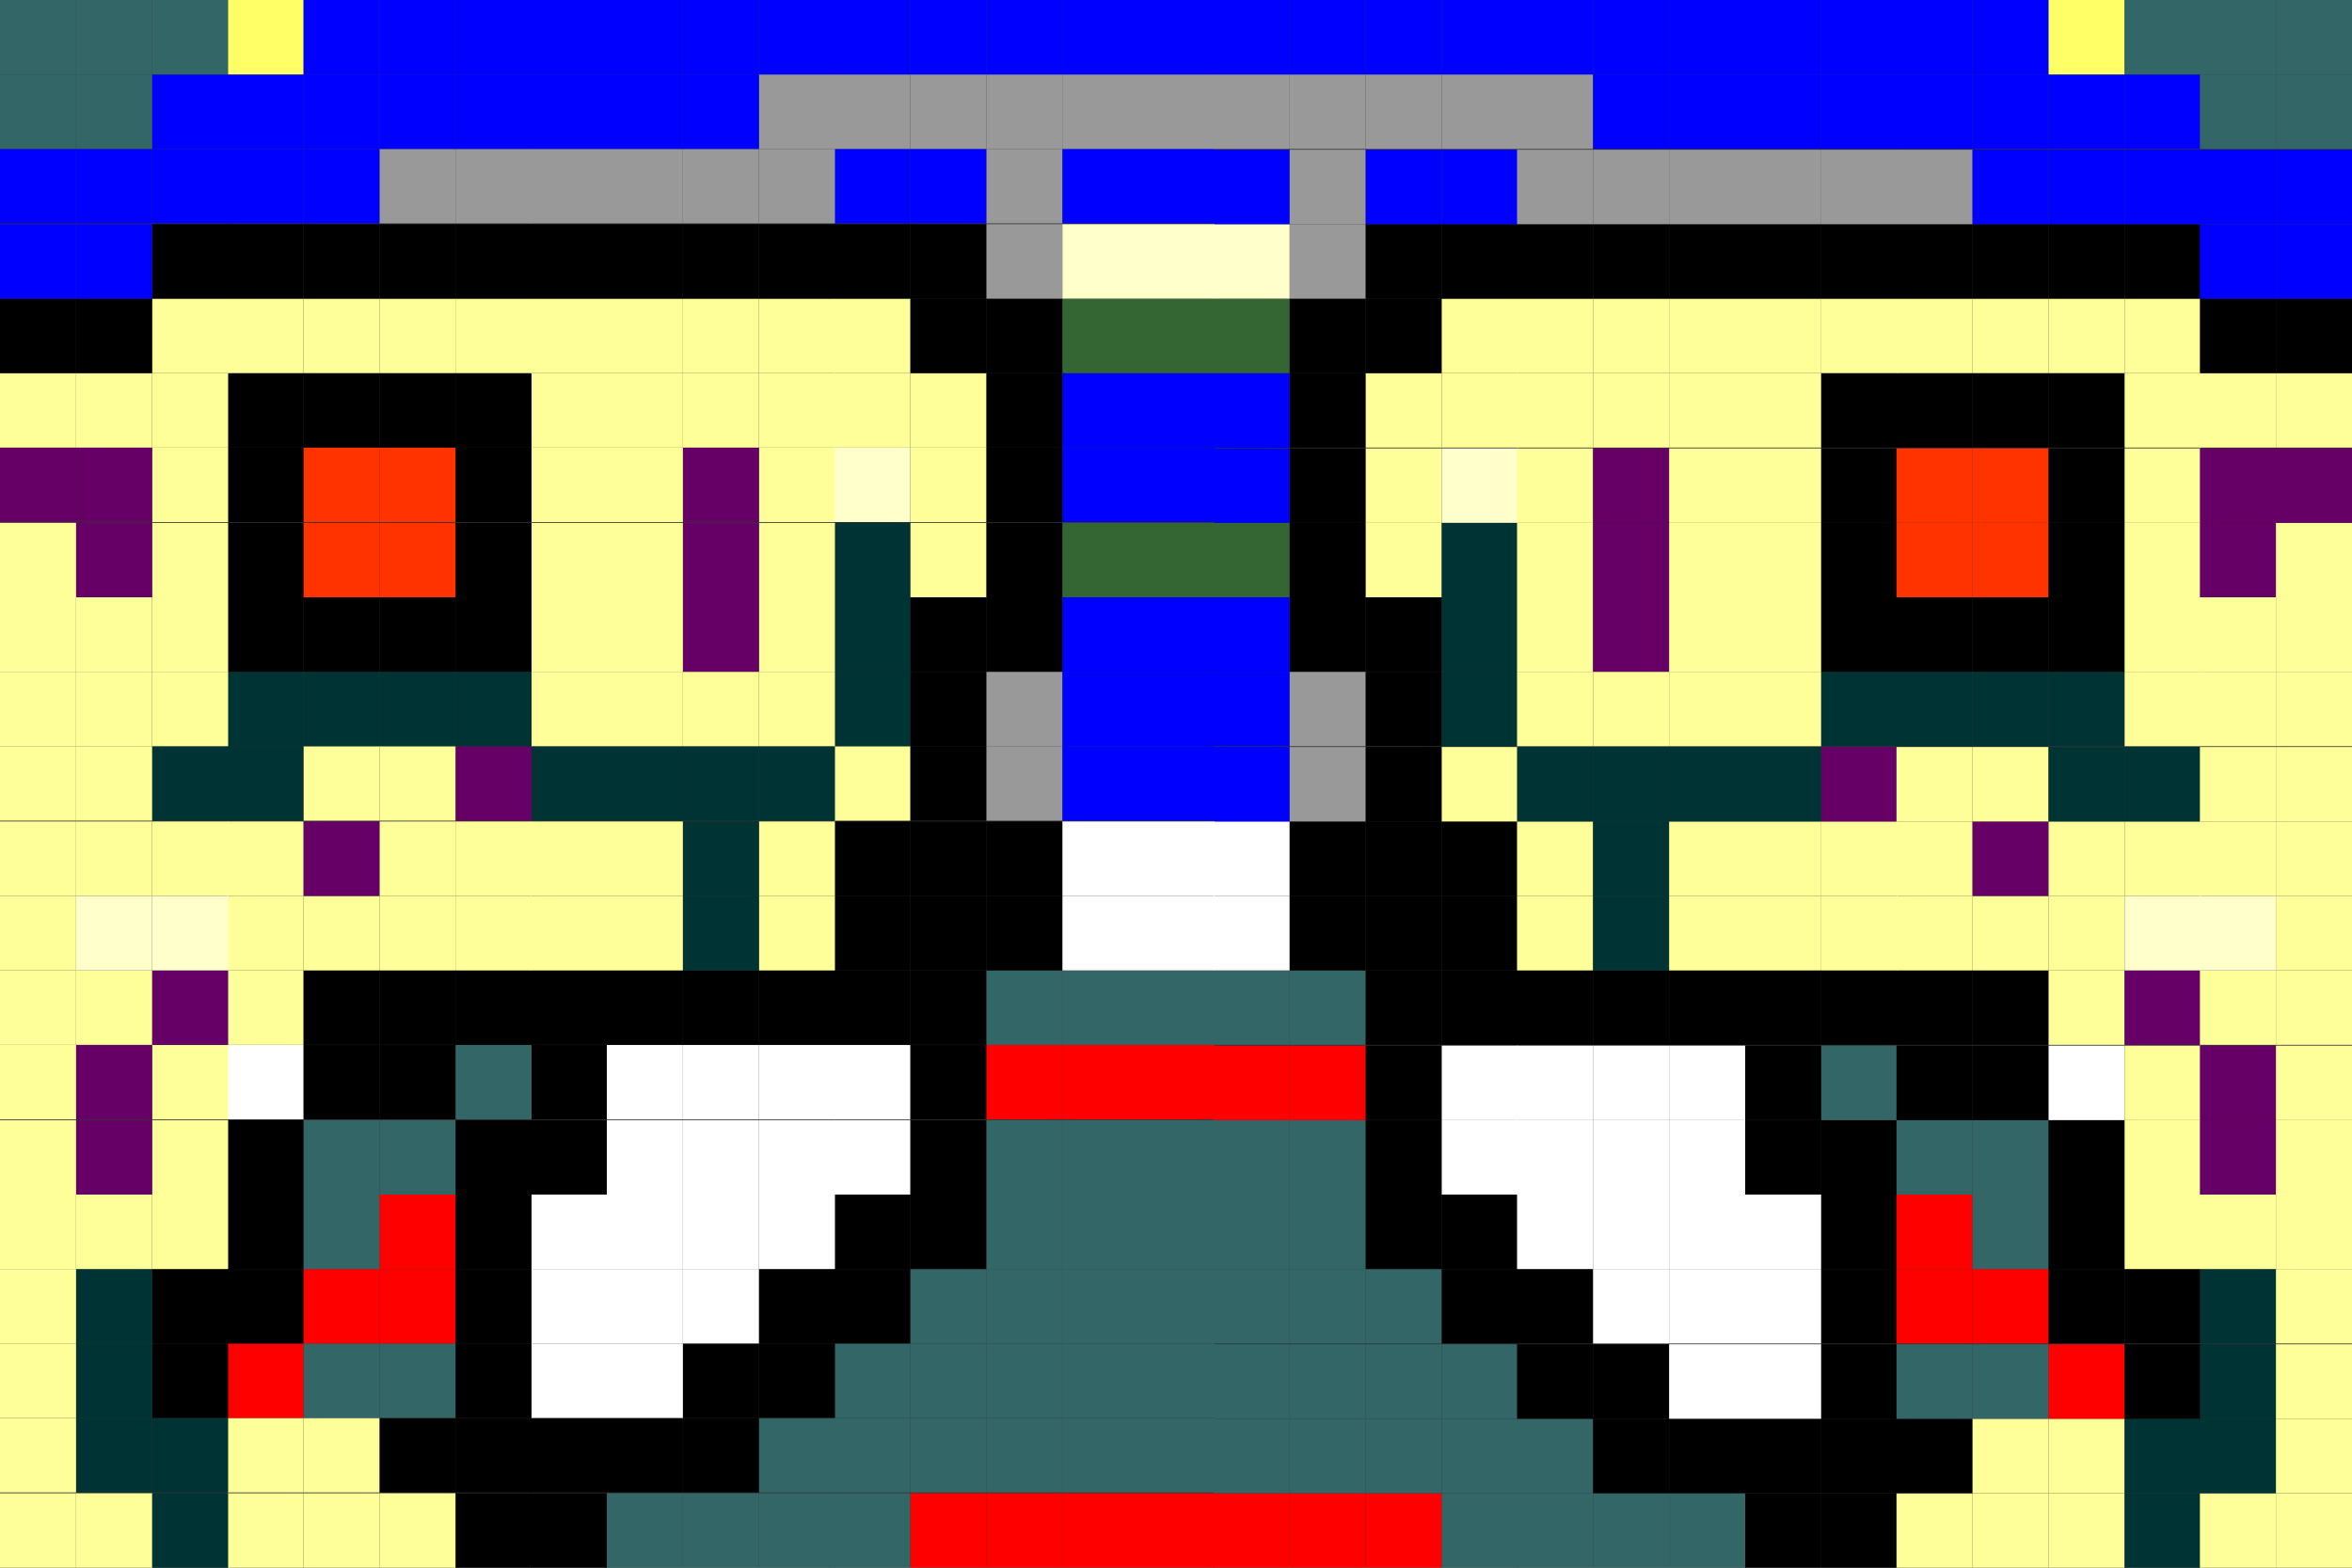<?xml version="1.0" encoding="utf-8"?>
<!-- Generator: Adobe Illustrator 21.0.0, SVG Export Plug-In . SVG Version: 6.00 Build 0)  -->
<svg version="1.1" id="Layer_1" xmlns="http://www.w3.org/2000/svg" xmlns:xlink="http://www.w3.org/1999/xlink" x="0px" y="0px"
	 viewBox="0 0 300 200" style="enable-background:new 0 0 300 200;" xml:space="preserve">
<rect x="0" y="0" width="300" height="200" fill="#333333" stroke="none"/>
<style type="text/css">
	.st0{fill:#FF0000;}
	.st1{fill:#336666;}
	.st2{fill:#FFFFFF;}
	.st3{fill:#0000FF;}
	.st4{fill:#336633;}
	.st5{fill:#FFFFCC;}
	.st6{fill:#999999;}
	.st7{fill:#FFFF99;}
	.st8{fill:#003333;}
	.st9{fill:#660066;}
	.st10{fill:#FF3300;}
	.st11{fill:#FFFF66;}
</style>
<title>arcade</title>
<g id="_Group_">
	<rect x="135.5" y="190.5" class="st0" width="9.7" height="9.5"/>
	<rect x="135.5" y="180.9" class="st1" width="9.7" height="9.5"/>
	<rect x="135.5" y="171.4" class="st1" width="9.7" height="9.5"/>
	<rect x="135.5" y="161.9" class="st1" width="9.7" height="9.5"/>
	<rect x="135.5" y="152.4" class="st1" width="9.7" height="9.5"/>
	<rect x="135.5" y="142.9" class="st1" width="9.7" height="9.5"/>
	<rect x="135.5" y="133.3" class="st0" width="9.7" height="9.5"/>
	<rect x="135.5" y="123.8" class="st1" width="9.7" height="9.5"/>
	<rect x="135.5" y="114.3" class="st2" width="9.7" height="9.5"/>
	<rect x="135.5" y="104.8" class="st2" width="9.7" height="9.5"/>
	<rect x="135.5" y="95.2" class="st3" width="9.7" height="9.5"/>
	<rect x="135.5" y="85.7" class="st3" width="9.7" height="9.5"/>
	<rect x="135.5" y="76.2" class="st3" width="9.7" height="9.5"/>
	<rect x="135.5" y="66.7" class="st4" width="9.7" height="9.5"/>
	<rect x="135.5" y="57.1" class="st3" width="9.7" height="9.5"/>
	<rect x="135.5" y="47.6" class="st3" width="9.7" height="9.5"/>
	<rect x="135.5" y="38.1" class="st4" width="9.7" height="9.5"/>
	<rect x="135.5" y="28.6" class="st5" width="9.7" height="9.5"/>
	<rect x="135.5" y="19" class="st3" width="9.7" height="9.5"/>
	<rect x="135.5" y="9.5" class="st6" width="9.7" height="9.5"/>
	<rect x="135.5" class="st3" width="9.7" height="9.5"/>
	<rect x="125.8" y="190.5" class="st0" width="9.7" height="9.5"/>
	<rect x="125.8" y="180.9" class="st1" width="9.7" height="9.5"/>
	<rect x="125.8" y="171.4" class="st1" width="9.7" height="9.5"/>
	<rect x="125.8" y="161.9" class="st1" width="9.7" height="9.5"/>
	<rect x="125.8" y="152.4" class="st1" width="9.7" height="9.5"/>
	<rect x="125.8" y="142.9" class="st1" width="9.7" height="9.5"/>
	<rect x="125.8" y="133.3" class="st0" width="9.7" height="9.5"/>
	<rect x="125.8" y="123.8" class="st1" width="9.7" height="9.5"/>
	<rect x="125.8" y="114.3" width="9.7" height="9.5"/>
	<rect x="125.8" y="104.8" width="9.7" height="9.5"/>
	<rect x="125.8" y="95.2" class="st6" width="9.7" height="9.5"/>
	<rect x="125.8" y="85.7" class="st6" width="9.7" height="9.5"/>
	<rect x="125.8" y="76.2" width="9.7" height="9.5"/>
	<rect x="125.8" y="66.7" width="9.7" height="9.5"/>
	<rect x="125.8" y="57.1" width="9.7" height="9.5"/>
	<rect x="125.8" y="47.6" width="9.7" height="9.5"/>
	<rect x="125.8" y="38.1" width="9.7" height="9.5"/>
	<rect x="125.8" y="28.6" class="st6" width="9.7" height="9.5"/>
	<rect x="125.8" y="19" class="st6" width="9.7" height="9.5"/>
	<rect x="125.8" y="9.5" class="st6" width="9.7" height="9.5"/>
	<rect x="125.8" class="st3" width="9.7" height="9.5"/>
	<rect x="116.1" y="190.5" class="st0" width="9.7" height="9.5"/>
	<rect x="116.1" y="180.9" class="st1" width="9.7" height="9.5"/>
	<rect x="116.1" y="171.4" class="st1" width="9.7" height="9.5"/>
	<rect x="116.1" y="161.9" class="st1" width="9.7" height="9.5"/>
	<rect x="116.1" y="152.4" width="9.7" height="9.5"/>
	<rect x="116.1" y="142.9" width="9.7" height="9.5"/>
	<rect x="116.1" y="133.3" width="9.7" height="9.5"/>
	<rect x="116.1" y="123.8" width="9.7" height="9.5"/>
	<rect x="116.1" y="114.3" width="9.7" height="9.5"/>
	<rect x="116.1" y="104.8" width="9.7" height="9.5"/>
	<rect x="116.1" y="95.2" width="9.7" height="9.5"/>
	<rect x="116.1" y="85.7" width="9.7" height="9.5"/>
	<rect x="116.1" y="76.2" width="9.7" height="9.5"/>
	<rect x="116.1" y="66.7" class="st7" width="9.7" height="9.5"/>
	<rect x="116.1" y="57.1" class="st7" width="9.7" height="9.5"/>
	<rect x="116.1" y="47.6" class="st7" width="9.7" height="9.5"/>
	<rect x="116.1" y="38.1" width="9.7" height="9.5"/>
	<rect x="116.1" y="28.6" width="9.7" height="9.5"/>
	<rect x="116.1" y="19" class="st3" width="9.7" height="9.5"/>
	<rect x="116.1" y="9.5" class="st6" width="9.7" height="9.5"/>
	<rect x="116.1" class="st3" width="9.7" height="9.5"/>
	<rect x="106.4" y="190.5" class="st1" width="9.7" height="9.5"/>
	<rect x="106.4" y="180.9" class="st1" width="9.7" height="9.5"/>
	<rect x="106.4" y="171.4" class="st1" width="9.7" height="9.5"/>
	<rect x="106.4" y="161.9" width="9.7" height="9.5"/>
	<rect x="106.4" y="152.4" width="9.7" height="9.5"/>
	<rect x="106.4" y="142.9" class="st2" width="9.7" height="9.5"/>
	<rect x="106.4" y="133.3" class="st2" width="9.7" height="9.5"/>
	<rect x="106.4" y="123.8" width="9.7" height="9.5"/>
	<rect x="106.4" y="114.3" width="9.7" height="9.5"/>
	<rect x="106.4" y="104.8" width="9.7" height="9.5"/>
	<rect x="106.4" y="95.2" class="st7" width="9.7" height="9.5"/>
	<rect x="106.4" y="85.7" class="st8" width="9.7" height="9.5"/>
	<rect x="106.4" y="76.2" class="st8" width="9.7" height="9.5"/>
	<rect x="106.4" y="66.7" class="st8" width="9.7" height="9.5"/>
	<rect x="106.4" y="57.1" class="st5" width="9.7" height="9.5"/>
	<rect x="106.4" y="47.6" class="st7" width="9.7" height="9.5"/>
	<rect x="106.4" y="38.1" class="st7" width="9.7" height="9.5"/>
	<rect x="106.4" y="28.6" width="9.7" height="9.5"/>
	<rect x="106.4" y="19" class="st3" width="9.7" height="9.5"/>
	<rect x="106.4" y="9.5" class="st6" width="9.7" height="9.5"/>
	<rect x="106.4" class="st3" width="9.7" height="9.5"/>
	<rect x="96.8" y="190.5" class="st1" width="9.7" height="9.5"/>
	<rect x="96.8" y="180.9" class="st1" width="9.7" height="9.5"/>
	<rect x="96.8" y="171.4" width="9.7" height="9.5"/>
	<rect x="96.8" y="161.9" width="9.7" height="9.5"/>
	<rect x="96.8" y="152.4" class="st2" width="9.7" height="9.5"/>
	<rect x="96.8" y="142.9" class="st2" width="9.7" height="9.5"/>
	<rect x="96.8" y="133.3" class="st2" width="9.7" height="9.5"/>
	<rect x="96.8" y="123.8" width="9.7" height="9.5"/>
	<rect x="96.8" y="114.3" class="st7" width="9.7" height="9.5"/>
	<rect x="96.8" y="104.8" class="st7" width="9.7" height="9.5"/>
	<rect x="96.8" y="95.2" class="st8" width="9.7" height="9.5"/>
	<rect x="96.8" y="85.7" class="st7" width="9.7" height="9.5"/>
	<rect x="96.8" y="76.2" class="st7" width="9.7" height="9.5"/>
	<rect x="96.8" y="66.7" class="st7" width="9.7" height="9.5"/>
	<rect x="96.8" y="57.1" class="st7" width="9.7" height="9.5"/>
	<rect x="96.8" y="47.6" class="st7" width="9.7" height="9.5"/>
	<rect x="96.8" y="38.1" class="st7" width="9.7" height="9.5"/>
	<rect x="96.8" y="28.6" width="9.7" height="9.5"/>
	<rect x="96.8" y="19" class="st6" width="9.7" height="9.5"/>
	<rect x="96.8" y="9.5" class="st6" width="9.7" height="9.5"/>
	<rect x="96.8" class="st3" width="9.7" height="9.5"/>
	<rect x="87.1" y="190.5" class="st1" width="9.7" height="9.5"/>
	<rect x="87.1" y="180.9" width="9.7" height="9.5"/>
	<rect x="87.1" y="171.4" width="9.7" height="9.5"/>
	<rect x="87.1" y="161.9" class="st2" width="9.7" height="9.5"/>
	<rect x="87.1" y="152.4" class="st2" width="9.7" height="9.5"/>
	<rect x="87.1" y="142.9" class="st2" width="9.7" height="9.5"/>
	<rect x="87.1" y="133.3" class="st2" width="9.7" height="9.5"/>
	<rect x="87.1" y="123.8" width="9.7" height="9.5"/>
	<rect x="87.1" y="114.3" class="st8" width="9.7" height="9.5"/>
	<rect x="87.1" y="104.8" class="st8" width="9.7" height="9.5"/>
	<rect x="87.1" y="95.2" class="st8" width="9.7" height="9.5"/>
	<rect x="87.1" y="85.7" class="st7" width="9.7" height="9.5"/>
	<rect x="87.1" y="76.2" class="st9" width="9.7" height="9.5"/>
	<rect x="87.1" y="66.7" class="st9" width="9.7" height="9.5"/>
	<rect x="87.1" y="57.1" class="st9" width="9.7" height="9.5"/>
	<rect x="87.1" y="47.6" class="st7" width="9.7" height="9.5"/>
	<rect x="87.1" y="38.1" class="st7" width="9.7" height="9.5"/>
	<rect x="87.1" y="28.6" width="9.7" height="9.5"/>
	<rect x="87.1" y="19" class="st6" width="9.7" height="9.5"/>
	<rect x="87.1" y="9.5" class="st3" width="9.7" height="9.5"/>
	<rect x="87.1" class="st3" width="9.7" height="9.5"/>
	<rect x="77.4" y="190.5" class="st1" width="9.7" height="9.5"/>
	<rect x="77.4" y="180.9" width="9.7" height="9.5"/>
	<rect x="77.4" y="171.4" class="st2" width="9.7" height="9.5"/>
	<rect x="77.4" y="161.9" class="st2" width="9.7" height="9.5"/>
	<rect x="77.4" y="152.4" class="st2" width="9.7" height="9.5"/>
	<rect x="77.4" y="142.9" class="st2" width="9.7" height="9.5"/>
	<rect x="77.4" y="133.3" class="st2" width="9.7" height="9.5"/>
	<rect x="77.4" y="123.8" width="9.7" height="9.5"/>
	<rect x="77.4" y="114.3" class="st7" width="9.7" height="9.5"/>
	<rect x="77.4" y="104.8" class="st7" width="9.7" height="9.5"/>
	<rect x="77.4" y="95.2" class="st8" width="9.7" height="9.5"/>
	<rect x="77.4" y="85.7" class="st7" width="9.7" height="9.5"/>
	<rect x="77.4" y="76.2" class="st7" width="9.7" height="9.5"/>
	<rect x="77.4" y="66.7" class="st7" width="9.7" height="9.5"/>
	<rect x="77.4" y="57.1" class="st7" width="9.7" height="9.5"/>
	<rect x="77.4" y="47.6" class="st7" width="9.7" height="9.5"/>
	<rect x="77.4" y="38.1" class="st7" width="9.7" height="9.5"/>
	<rect x="77.4" y="28.6" width="9.7" height="9.5"/>
	<rect x="77.4" y="19" class="st6" width="9.7" height="9.5"/>
	<rect x="77.4" y="9.5" class="st3" width="9.7" height="9.5"/>
	<rect x="77.4" class="st3" width="9.7" height="9.5"/>
	<rect x="67.7" y="190.5" width="9.7" height="9.5"/>
	<rect x="67.7" y="180.9" width="9.7" height="9.5"/>
	<rect x="67.7" y="171.4" class="st2" width="9.7" height="9.5"/>
	<rect x="67.7" y="161.9" class="st2" width="9.7" height="9.5"/>
	<rect x="67.7" y="152.4" class="st2" width="9.7" height="9.5"/>
	<rect x="67.7" y="142.9" width="9.7" height="9.5"/>
	<rect x="67.7" y="133.3" width="9.7" height="9.5"/>
	<rect x="67.7" y="123.8" width="9.7" height="9.5"/>
	<rect x="67.7" y="114.3" class="st7" width="9.7" height="9.5"/>
	<rect x="67.7" y="104.8" class="st7" width="9.7" height="9.5"/>
	<rect x="67.7" y="95.2" class="st8" width="9.7" height="9.5"/>
	<rect x="67.7" y="85.7" class="st7" width="9.7" height="9.5"/>
	<rect x="67.7" y="76.2" class="st7" width="9.7" height="9.5"/>
	<rect x="67.7" y="66.7" class="st7" width="9.7" height="9.5"/>
	<rect x="67.7" y="57.1" class="st7" width="9.7" height="9.5"/>
	<rect x="67.7" y="47.6" class="st7" width="9.7" height="9.5"/>
	<rect x="67.7" y="38.1" class="st7" width="9.7" height="9.5"/>
	<rect x="67.7" y="28.6" width="9.7" height="9.5"/>
	<rect x="67.7" y="19" class="st6" width="9.7" height="9.5"/>
	<rect x="67.7" y="9.5" class="st3" width="9.7" height="9.5"/>
	<rect x="67.7" class="st3" width="9.7" height="9.5"/>
	<rect x="58.1" y="190.5" width="9.7" height="9.5"/>
	<rect x="58.1" y="180.9" width="9.7" height="9.5"/>
	<rect x="58.1" y="171.4" width="9.7" height="9.5"/>
	<rect x="58.1" y="161.9" width="9.7" height="9.5"/>
	<rect x="58.1" y="152.4" width="9.7" height="9.5"/>
	<rect x="58.1" y="142.9" width="9.7" height="9.5"/>
	<rect x="58.1" y="133.3" class="st1" width="9.7" height="9.5"/>
	<rect x="58.1" y="123.8" width="9.7" height="9.5"/>
	<rect x="58.1" y="114.3" class="st7" width="9.7" height="9.5"/>
	<rect x="58.1" y="104.8" class="st7" width="9.7" height="9.5"/>
	<rect x="58.1" y="95.2" class="st9" width="9.7" height="9.5"/>
	<rect x="58.1" y="85.7" class="st8" width="9.7" height="9.5"/>
	<rect x="58.1" y="76.2" width="9.7" height="9.5"/>
	<rect x="58.1" y="66.7" width="9.7" height="9.5"/>
	<rect x="58.1" y="57.1" width="9.7" height="9.5"/>
	<rect x="58.1" y="47.6" width="9.7" height="9.5"/>
	<rect x="58.1" y="38.1" class="st7" width="9.7" height="9.5"/>
	<rect x="58.1" y="28.6" width="9.7" height="9.5"/>
	<rect x="58.1" y="19" class="st6" width="9.7" height="9.5"/>
	<rect x="58.1" y="9.5" class="st3" width="9.7" height="9.5"/>
	<rect x="58.1" class="st3" width="9.7" height="9.5"/>
	<rect x="48.4" y="190.5" class="st7" width="9.7" height="9.5"/>
	<rect x="48.4" y="180.9" width="9.7" height="9.5"/>
	<rect x="48.4" y="171.4" class="st1" width="9.7" height="9.5"/>
	<rect x="48.4" y="161.9" class="st0" width="9.7" height="9.5"/>
	<rect x="48.4" y="152.4" class="st0" width="9.7" height="9.5"/>
	<rect x="48.4" y="142.9" class="st1" width="9.7" height="9.5"/>
	<rect x="48.4" y="133.3" width="9.7" height="9.5"/>
	<rect x="48.4" y="123.8" width="9.7" height="9.5"/>
	<rect x="48.4" y="114.3" class="st7" width="9.7" height="9.5"/>
	<rect x="48.4" y="104.8" class="st7" width="9.7" height="9.5"/>
	<rect x="48.4" y="95.2" class="st7" width="9.7" height="9.5"/>
	<rect x="48.4" y="85.7" class="st8" width="9.7" height="9.5"/>
	<rect x="48.4" y="76.2" width="9.7" height="9.5"/>
	<rect x="48.4" y="66.7" class="st10" width="9.7" height="9.5"/>
	<rect x="48.4" y="57.1" class="st10" width="9.7" height="9.5"/>
	<rect x="48.4" y="47.6" width="9.7" height="9.5"/>
	<rect x="48.4" y="38.1" class="st7" width="9.7" height="9.5"/>
	<rect x="48.4" y="28.6" width="9.7" height="9.5"/>
	<rect x="48.4" y="19" class="st6" width="9.7" height="9.5"/>
	<rect x="48.4" y="9.5" class="st3" width="9.7" height="9.5"/>
	<rect x="48.4" class="st3" width="9.7" height="9.5"/>
	<rect x="38.7" y="190.5" class="st7" width="9.7" height="9.5"/>
	<rect x="38.7" y="180.9" class="st7" width="9.7" height="9.5"/>
	<rect x="38.7" y="171.4" class="st1" width="9.7" height="9.5"/>
	<rect x="38.7" y="161.9" class="st0" width="9.7" height="9.5"/>
	<rect x="38.7" y="152.4" class="st1" width="9.7" height="9.5"/>
	<rect x="38.7" y="142.9" class="st1" width="9.7" height="9.5"/>
	<rect x="38.7" y="133.3" width="9.7" height="9.5"/>
	<rect x="38.7" y="123.8" width="9.7" height="9.5"/>
	<rect x="38.7" y="114.3" class="st7" width="9.7" height="9.5"/>
	<rect x="38.7" y="104.8" class="st9" width="9.7" height="9.5"/>
	<rect x="38.7" y="95.2" class="st7" width="9.7" height="9.5"/>
	<rect x="38.7" y="85.7" class="st8" width="9.7" height="9.5"/>
	<rect x="38.7" y="76.2" width="9.7" height="9.5"/>
	<rect x="38.7" y="66.7" class="st10" width="9.7" height="9.5"/>
	<rect x="38.7" y="57.1" class="st10" width="9.7" height="9.5"/>
	<rect x="38.7" y="47.6" width="9.7" height="9.5"/>
	<rect x="38.7" y="38.1" class="st7" width="9.7" height="9.5"/>
	<rect x="38.7" y="28.6" width="9.7" height="9.5"/>
	<rect x="38.7" y="19" class="st3" width="9.7" height="9.5"/>
	<rect x="38.7" y="9.5" class="st3" width="9.7" height="9.5"/>
	<rect x="38.7" class="st3" width="9.7" height="9.5"/>
	<rect x="29" y="190.5" class="st7" width="9.7" height="9.5"/>
	<rect x="29" y="180.9" class="st7" width="9.7" height="9.5"/>
	<rect x="29" y="171.4" class="st0" width="9.7" height="9.5"/>
	<rect x="29" y="161.9" width="9.7" height="9.5"/>
	<rect x="29" y="152.4" width="9.7" height="9.5"/>
	<rect x="29" y="142.9" width="9.7" height="9.5"/>
	<rect x="29" y="133.3" class="st2" width="9.7" height="9.5"/>
	<rect x="29" y="123.8" class="st7" width="9.7" height="9.5"/>
	<rect x="29" y="114.3" class="st7" width="9.7" height="9.5"/>
	<rect x="29" y="104.8" class="st7" width="9.7" height="9.5"/>
	<rect x="29" y="95.2" class="st8" width="9.7" height="9.5"/>
	<rect x="29" y="85.7" class="st8" width="9.7" height="9.5"/>
	<rect x="29" y="76.2" width="9.7" height="9.5"/>
	<rect x="29" y="66.7" width="9.7" height="9.5"/>
	<rect x="29" y="57.1" width="9.7" height="9.5"/>
	<rect x="29" y="47.6" width="9.7" height="9.5"/>
	<rect x="29" y="38.1" class="st7" width="9.7" height="9.5"/>
	<rect x="29" y="28.6" width="9.7" height="9.5"/>
	<rect x="29" y="19" class="st3" width="9.7" height="9.5"/>
	<rect x="29" y="9.5" class="st3" width="9.7" height="9.5"/>
	<rect x="29" class="st11" width="9.7" height="9.5"/>
	<rect x="19.4" y="190.5" class="st8" width="9.7" height="9.5"/>
	<rect x="19.4" y="180.9" class="st8" width="9.7" height="9.5"/>
	<rect x="19.4" y="171.4" width="9.7" height="9.5"/>
	<rect x="19.4" y="161.9" width="9.7" height="9.5"/>
	<rect x="19.4" y="152.4" class="st7" width="9.7" height="9.5"/>
	<rect x="19.4" y="142.9" class="st7" width="9.7" height="9.5"/>
	<rect x="19.4" y="133.3" class="st7" width="9.7" height="9.5"/>
	<rect x="19.4" y="123.8" class="st9" width="9.7" height="9.5"/>
	<rect x="19.4" y="114.3" class="st5" width="9.7" height="9.5"/>
	<rect x="19.4" y="104.8" class="st7" width="9.7" height="9.5"/>
	<rect x="19.4" y="95.2" class="st8" width="9.7" height="9.5"/>
	<rect x="19.4" y="85.7" class="st7" width="9.7" height="9.5"/>
	<rect x="19.4" y="76.2" class="st7" width="9.7" height="9.5"/>
	<rect x="19.4" y="66.7" class="st7" width="9.7" height="9.5"/>
	<rect x="19.4" y="57.1" class="st7" width="9.7" height="9.5"/>
	<rect x="19.4" y="47.6" class="st7" width="9.7" height="9.5"/>
	<rect x="19.4" y="38.1" class="st7" width="9.7" height="9.5"/>
	<rect x="19.4" y="28.6" width="9.7" height="9.5"/>
	<rect x="19.4" y="19" class="st3" width="9.7" height="9.5"/>
	<rect x="19.4" y="9.5" class="st3" width="9.7" height="9.5"/>
	<rect x="19.4" class="st1" width="9.7" height="9.5"/>
	<rect x="9.7" y="190.5" class="st7" width="9.7" height="9.5"/>
	<rect x="9.7" y="180.9" class="st8" width="9.7" height="9.5"/>
	<rect x="9.7" y="171.4" class="st8" width="9.7" height="9.5"/>
	<rect x="9.7" y="161.9" class="st8" width="9.7" height="9.5"/>
	<rect x="9.7" y="152.4" class="st7" width="9.7" height="9.5"/>
	<rect x="9.7" y="142.9" class="st9" width="9.7" height="9.5"/>
	<rect x="9.7" y="133.3" class="st9" width="9.7" height="9.5"/>
	<rect x="9.7" y="123.8" class="st7" width="9.7" height="9.5"/>
	<rect x="9.7" y="114.3" class="st5" width="9.7" height="9.5"/>
	<rect x="9.7" y="104.8" class="st7" width="9.7" height="9.5"/>
	<rect x="9.7" y="95.2" class="st7" width="9.7" height="9.5"/>
	<rect x="9.7" y="85.7" class="st7" width="9.7" height="9.5"/>
	<rect x="9.7" y="76.2" class="st7" width="9.7" height="9.5"/>
	<rect x="9.7" y="66.7" class="st9" width="9.7" height="9.5"/>
	<rect x="9.7" y="57.1" class="st9" width="9.7" height="9.5"/>
	<rect x="9.7" y="47.6" class="st7" width="9.7" height="9.5"/>
	<rect x="9.7" y="38.1" width="9.7" height="9.5"/>
	<rect x="9.7" y="28.6" class="st3" width="9.7" height="9.5"/>
	<rect x="9.7" y="19" class="st3" width="9.7" height="9.5"/>
	<rect x="9.7" y="9.5" class="st1" width="9.7" height="9.5"/>
	<rect x="9.7" class="st1" width="9.7" height="9.5"/>
	<rect y="190.5" class="st7" width="9.7" height="9.5"/>
	<rect y="180.9" class="st7" width="9.7" height="9.5"/>
	<rect y="171.4" class="st7" width="9.7" height="9.5"/>
	<rect y="161.9" class="st7" width="9.7" height="9.5"/>
	<rect y="152.4" class="st7" width="9.7" height="9.5"/>
	<rect y="142.9" class="st7" width="9.7" height="9.5"/>
	<rect y="133.3" class="st7" width="9.7" height="9.5"/>
	<rect y="123.8" class="st7" width="9.7" height="9.5"/>
	<rect y="114.3" class="st7" width="9.7" height="9.5"/>
	<rect y="104.8" class="st7" width="9.7" height="9.5"/>
	<rect y="95.2" class="st7" width="9.7" height="9.5"/>
	<rect y="85.7" class="st7" width="9.7" height="9.5"/>
	<rect y="76.2" class="st7" width="9.7" height="9.5"/>
	<rect y="66.7" class="st7" width="9.7" height="9.5"/>
	<rect y="57.1" class="st9" width="9.7" height="9.5"/>
	<rect y="47.6" class="st7" width="9.7" height="9.5"/>
	<rect y="38.1" width="9.7" height="9.5"/>
	<rect y="28.6" class="st3" width="9.7" height="9.5"/>
	<rect y="19" class="st3" width="9.7" height="9.5"/>
	<rect y="9.5" class="st1" width="9.7" height="9.5"/>
	<rect class="st1" width="9.7" height="9.5"/>
	<g id="_Group__1_">
		<rect x="154.8" y="190.5" class="st0" width="9.7" height="9.5"/>
		<rect x="154.8" y="181" class="st1" width="9.7" height="9.5"/>
		<rect x="154.8" y="171.5" class="st1" width="9.7" height="9.5"/>
		<rect x="154.8" y="161.9" class="st1" width="9.7" height="9.5"/>
		<rect x="154.8" y="152.4" class="st1" width="9.7" height="9.5"/>
		<rect x="154.8" y="142.9" class="st1" width="9.7" height="9.5"/>
		<rect x="154.8" y="133.4" class="st0" width="9.7" height="9.5"/>
		<rect x="154.8" y="123.8" class="st1" width="9.7" height="9.5"/>
		<rect x="154.8" y="114.3" class="st2" width="9.7" height="9.5"/>
		<rect x="154.8" y="104.8" class="st2" width="9.7" height="9.5"/>
		<rect x="154.8" y="95.3" class="st3" width="9.7" height="9.5"/>
		<rect x="154.8" y="85.7" class="st3" width="9.7" height="9.5"/>
		<rect x="154.8" y="76.2" class="st3" width="9.7" height="9.5"/>
		<rect x="154.8" y="66.7" class="st4" width="9.7" height="9.5"/>
		<rect x="154.8" y="57.2" class="st3" width="9.7" height="9.5"/>
		<rect x="154.8" y="47.6" class="st3" width="9.7" height="9.5"/>
		<rect x="154.8" y="38.1" class="st4" width="9.7" height="9.5"/>
		<rect x="154.8" y="28.6" class="st5" width="9.7" height="9.5"/>
		<rect x="154.8" y="19.1" class="st3" width="9.7" height="9.5"/>
		<rect x="154.8" y="9.5" class="st6" width="9.7" height="9.5"/>
		<rect x="154.8" y="0" class="st3" width="9.7" height="9.5"/>
		<rect x="164.5" y="190.5" class="st0" width="9.7" height="9.5"/>
		<rect x="164.5" y="181" class="st1" width="9.7" height="9.5"/>
		<rect x="164.5" y="171.5" class="st1" width="9.7" height="9.5"/>
		<rect x="164.5" y="161.9" class="st1" width="9.7" height="9.5"/>
		<rect x="164.5" y="152.4" class="st1" width="9.7" height="9.5"/>
		<rect x="164.5" y="142.9" class="st1" width="9.7" height="9.5"/>
		<rect x="164.5" y="133.4" class="st0" width="9.7" height="9.5"/>
		<rect x="164.5" y="123.8" class="st1" width="9.7" height="9.5"/>
		<rect x="164.5" y="114.3" width="9.7" height="9.5"/>
		<rect x="164.5" y="104.8" width="9.7" height="9.5"/>
		<rect x="164.5" y="95.3" class="st6" width="9.7" height="9.5"/>
		<rect x="164.5" y="85.7" class="st6" width="9.7" height="9.5"/>
		<rect x="164.5" y="76.2" width="9.7" height="9.5"/>
		<rect x="164.5" y="66.7" width="9.7" height="9.5"/>
		<rect x="164.5" y="57.2" width="9.7" height="9.5"/>
		<rect x="164.5" y="47.6" width="9.7" height="9.5"/>
		<rect x="164.5" y="38.1" width="9.7" height="9.5"/>
		<rect x="164.5" y="28.6" class="st6" width="9.7" height="9.5"/>
		<rect x="164.5" y="19.1" class="st6" width="9.7" height="9.5"/>
		<rect x="164.5" y="9.5" class="st6" width="9.7" height="9.5"/>
		<rect x="164.5" y="0" class="st3" width="9.7" height="9.5"/>
		<rect x="174.2" y="190.5" class="st0" width="9.7" height="9.5"/>
		<rect x="174.2" y="181" class="st1" width="9.7" height="9.5"/>
		<rect x="174.2" y="171.5" class="st1" width="9.7" height="9.5"/>
		<rect x="174.2" y="161.9" class="st1" width="9.7" height="9.5"/>
		<rect x="174.2" y="152.4" width="9.7" height="9.5"/>
		<rect x="174.2" y="142.9" width="9.7" height="9.5"/>
		<rect x="174.2" y="133.4" width="9.7" height="9.5"/>
		<rect x="174.2" y="123.8" width="9.7" height="9.5"/>
		<rect x="174.2" y="114.3" width="9.7" height="9.5"/>
		<rect x="174.2" y="104.8" width="9.7" height="9.5"/>
		<rect x="174.2" y="95.3" width="9.7" height="9.5"/>
		<rect x="174.2" y="85.7" width="9.7" height="9.5"/>
		<rect x="174.2" y="76.2" width="9.7" height="9.5"/>
		<rect x="174.2" y="66.7" class="st7" width="9.7" height="9.5"/>
		<rect x="174.2" y="57.2" class="st7" width="9.7" height="9.5"/>
		<rect x="174.2" y="47.6" class="st7" width="9.7" height="9.5"/>
		<rect x="174.2" y="38.1" width="9.7" height="9.5"/>
		<rect x="174.2" y="28.6" width="9.7" height="9.5"/>
		<rect x="174.2" y="19.1" class="st3" width="9.7" height="9.5"/>
		<rect x="174.2" y="9.5" class="st6" width="9.7" height="9.5"/>
		<rect x="174.2" y="0" class="st3" width="9.7" height="9.5"/>
		<rect x="183.9" y="190.5" class="st1" width="9.7" height="9.5"/>
		<rect x="183.9" y="181" class="st1" width="9.7" height="9.5"/>
		<rect x="183.9" y="171.5" class="st1" width="9.7" height="9.5"/>
		<rect x="183.9" y="161.9" width="9.7" height="9.5"/>
		<rect x="183.9" y="152.4" width="9.7" height="9.5"/>
		<rect x="183.9" y="142.9" class="st2" width="9.7" height="9.5"/>
		<rect x="183.9" y="133.4" class="st2" width="9.7" height="9.5"/>
		<rect x="183.9" y="123.8" width="9.7" height="9.5"/>
		<rect x="183.9" y="114.3" width="9.7" height="9.5"/>
		<rect x="183.9" y="104.8" width="9.7" height="9.5"/>
		<rect x="183.9" y="95.3" class="st7" width="9.7" height="9.5"/>
		<rect x="183.9" y="85.7" class="st8" width="9.7" height="9.5"/>
		<rect x="183.9" y="76.2" class="st8" width="9.7" height="9.5"/>
		<rect x="183.9" y="66.7" class="st8" width="9.7" height="9.5"/>
		<rect x="183.9" y="57.2" class="st5" width="9.7" height="9.5"/>
		<rect x="183.9" y="47.6" class="st7" width="9.7" height="9.5"/>
		<rect x="183.9" y="38.1" class="st7" width="9.7" height="9.5"/>
		<rect x="183.9" y="28.6" width="9.7" height="9.5"/>
		<rect x="183.9" y="19.1" class="st3" width="9.7" height="9.5"/>
		<rect x="183.9" y="9.5" class="st6" width="9.7" height="9.5"/>
		<rect x="183.9" y="0" class="st3" width="9.7" height="9.5"/>
		<rect x="193.5" y="190.5" class="st1" width="9.7" height="9.5"/>
		<rect x="193.5" y="181" class="st1" width="9.7" height="9.5"/>
		<rect x="193.5" y="171.5" width="9.7" height="9.5"/>
		<rect x="193.5" y="161.9" width="9.7" height="9.5"/>
		<rect x="193.5" y="152.4" class="st2" width="9.7" height="9.5"/>
		<rect x="193.5" y="142.9" class="st2" width="9.7" height="9.5"/>
		<rect x="193.5" y="133.4" class="st2" width="9.7" height="9.5"/>
		<rect x="193.5" y="123.8" width="9.7" height="9.5"/>
		<rect x="193.5" y="114.3" class="st7" width="9.7" height="9.5"/>
		<rect x="193.5" y="104.8" class="st7" width="9.7" height="9.5"/>
		<rect x="193.5" y="95.3" class="st8" width="9.7" height="9.5"/>
		<rect x="193.5" y="85.7" class="st7" width="9.7" height="9.5"/>
		<rect x="193.5" y="76.2" class="st7" width="9.7" height="9.5"/>
		<rect x="193.5" y="66.7" class="st7" width="9.7" height="9.5"/>
		<rect x="193.5" y="57.2" class="st7" width="9.7" height="9.5"/>
		<rect x="193.5" y="47.6" class="st7" width="9.7" height="9.5"/>
		<rect x="193.5" y="38.1" class="st7" width="9.7" height="9.5"/>
		<rect x="193.5" y="28.6" width="9.7" height="9.5"/>
		<rect x="193.5" y="19.1" class="st6" width="9.7" height="9.5"/>
		<rect x="193.5" y="9.5" class="st6" width="9.7" height="9.5"/>
		<rect x="193.5" y="0" class="st3" width="9.7" height="9.5"/>
		<rect x="203.2" y="190.5" class="st1" width="9.7" height="9.5"/>
		<rect x="203.2" y="181" width="9.7" height="9.5"/>
		<rect x="203.2" y="171.5" width="9.7" height="9.5"/>
		<rect x="203.2" y="161.9" class="st2" width="9.7" height="9.5"/>
		<rect x="203.2" y="152.4" class="st2" width="9.7" height="9.5"/>
		<rect x="203.2" y="142.9" class="st2" width="9.7" height="9.5"/>
		<rect x="203.2" y="133.4" class="st2" width="9.7" height="9.5"/>
		<rect x="203.2" y="123.8" width="9.7" height="9.5"/>
		<rect x="203.2" y="114.3" class="st8" width="9.7" height="9.5"/>
		<rect x="203.2" y="104.8" class="st8" width="9.7" height="9.5"/>
		<rect x="203.2" y="95.3" class="st8" width="9.7" height="9.5"/>
		<rect x="203.2" y="85.7" class="st7" width="9.7" height="9.5"/>
		<rect x="203.2" y="76.2" class="st9" width="9.7" height="9.5"/>
		<rect x="203.2" y="66.7" class="st9" width="9.7" height="9.5"/>
		<rect x="203.2" y="57.2" class="st9" width="9.7" height="9.5"/>
		<rect x="203.2" y="47.6" class="st7" width="9.7" height="9.5"/>
		<rect x="203.2" y="38.1" class="st7" width="9.7" height="9.5"/>
		<rect x="203.2" y="28.6" width="9.7" height="9.5"/>
		<rect x="203.2" y="19.1" class="st6" width="9.7" height="9.5"/>
		<rect x="203.2" y="9.5" class="st3" width="9.7" height="9.5"/>
		<rect x="203.2" y="0" class="st3" width="9.7" height="9.5"/>
		<rect x="212.9" y="190.5" class="st1" width="9.7" height="9.5"/>
		<rect x="212.9" y="181" width="9.7" height="9.5"/>
		<rect x="212.9" y="171.5" class="st2" width="9.7" height="9.5"/>
		<rect x="212.9" y="161.9" class="st2" width="9.7" height="9.5"/>
		<rect x="212.9" y="152.4" class="st2" width="9.7" height="9.5"/>
		<rect x="212.9" y="142.9" class="st2" width="9.7" height="9.5"/>
		<rect x="212.9" y="133.4" class="st2" width="9.7" height="9.5"/>
		<rect x="212.9" y="123.8" width="9.7" height="9.5"/>
		<rect x="212.9" y="114.3" class="st7" width="9.7" height="9.5"/>
		<rect x="212.9" y="104.8" class="st7" width="9.7" height="9.5"/>
		<rect x="212.9" y="95.3" class="st8" width="9.7" height="9.5"/>
		<rect x="212.9" y="85.7" class="st7" width="9.7" height="9.5"/>
		<rect x="212.9" y="76.2" class="st7" width="9.7" height="9.5"/>
		<rect x="212.9" y="66.7" class="st7" width="9.7" height="9.5"/>
		<rect x="212.9" y="57.2" class="st7" width="9.7" height="9.5"/>
		<rect x="212.9" y="47.6" class="st7" width="9.7" height="9.5"/>
		<rect x="212.9" y="38.1" class="st7" width="9.7" height="9.5"/>
		<rect x="212.9" y="28.6" width="9.7" height="9.5"/>
		<rect x="212.9" y="19.1" class="st6" width="9.7" height="9.5"/>
		<rect x="212.9" y="9.5" class="st3" width="9.7" height="9.5"/>
		<rect x="212.9" y="0" class="st3" width="9.7" height="9.5"/>
		<rect x="222.6" y="190.5" width="9.7" height="9.5"/>
		<rect x="222.6" y="181" width="9.7" height="9.5"/>
		<rect x="222.6" y="171.5" class="st2" width="9.7" height="9.5"/>
		<rect x="222.6" y="161.9" class="st2" width="9.7" height="9.5"/>
		<rect x="222.6" y="152.4" class="st2" width="9.7" height="9.5"/>
		<rect x="222.6" y="142.9" width="9.7" height="9.5"/>
		<rect x="222.6" y="133.4" width="9.7" height="9.5"/>
		<rect x="222.6" y="123.8" width="9.7" height="9.5"/>
		<rect x="222.6" y="114.3" class="st7" width="9.7" height="9.5"/>
		<rect x="222.6" y="104.8" class="st7" width="9.7" height="9.5"/>
		<rect x="222.6" y="95.3" class="st8" width="9.7" height="9.5"/>
		<rect x="222.6" y="85.7" class="st7" width="9.7" height="9.5"/>
		<rect x="222.6" y="76.2" class="st7" width="9.7" height="9.5"/>
		<rect x="222.6" y="66.7" class="st7" width="9.7" height="9.5"/>
		<rect x="222.6" y="57.2" class="st7" width="9.7" height="9.5"/>
		<rect x="222.6" y="47.6" class="st7" width="9.7" height="9.5"/>
		<rect x="222.6" y="38.1" class="st7" width="9.7" height="9.5"/>
		<rect x="222.6" y="28.6" width="9.7" height="9.5"/>
		<rect x="222.6" y="19.1" class="st6" width="9.7" height="9.5"/>
		<rect x="222.6" y="9.5" class="st3" width="9.7" height="9.5"/>
		<rect x="222.6" y="0" class="st3" width="9.7" height="9.5"/>
		<rect x="232.3" y="190.5" width="9.7" height="9.5"/>
		<rect x="232.3" y="181" width="9.7" height="9.5"/>
		<rect x="232.3" y="171.5" width="9.7" height="9.5"/>
		<rect x="232.3" y="161.9" width="9.7" height="9.5"/>
		<rect x="232.3" y="152.4" width="9.7" height="9.5"/>
		<rect x="232.3" y="142.9" width="9.7" height="9.5"/>
		<rect x="232.3" y="133.4" class="st1" width="9.7" height="9.5"/>
		<rect x="232.3" y="123.8" width="9.7" height="9.5"/>
		<rect x="232.3" y="114.3" class="st7" width="9.7" height="9.5"/>
		<rect x="232.3" y="104.8" class="st7" width="9.7" height="9.5"/>
		<rect x="232.3" y="95.3" class="st9" width="9.7" height="9.5"/>
		<rect x="232.3" y="85.7" class="st8" width="9.7" height="9.5"/>
		<rect x="232.3" y="76.2" width="9.7" height="9.5"/>
		<rect x="232.3" y="66.7" width="9.7" height="9.5"/>
		<rect x="232.3" y="57.2" width="9.7" height="9.5"/>
		<rect x="232.3" y="47.6" width="9.7" height="9.5"/>
		<rect x="232.3" y="38.1" class="st7" width="9.7" height="9.5"/>
		<rect x="232.3" y="28.6" width="9.7" height="9.5"/>
		<rect x="232.3" y="19.1" class="st6" width="9.7" height="9.5"/>
		<rect x="232.3" y="9.5" class="st3" width="9.7" height="9.5"/>
		<rect x="232.3" y="0" class="st3" width="9.7" height="9.5"/>
		<rect x="241.9" y="190.5" class="st7" width="9.7" height="9.5"/>
		<rect x="241.9" y="181" width="9.7" height="9.5"/>
		<rect x="241.9" y="171.5" class="st1" width="9.7" height="9.5"/>
		<rect x="241.9" y="161.9" class="st0" width="9.7" height="9.5"/>
		<rect x="241.9" y="152.4" class="st0" width="9.7" height="9.5"/>
		<rect x="241.9" y="142.9" class="st1" width="9.7" height="9.5"/>
		<rect x="241.9" y="133.4" width="9.7" height="9.5"/>
		<rect x="241.9" y="123.8" width="9.7" height="9.5"/>
		<rect x="241.9" y="114.3" class="st7" width="9.7" height="9.5"/>
		<rect x="241.9" y="104.8" class="st7" width="9.7" height="9.5"/>
		<rect x="241.9" y="95.3" class="st7" width="9.7" height="9.5"/>
		<rect x="241.9" y="85.7" class="st8" width="9.7" height="9.5"/>
		<rect x="241.9" y="76.2" width="9.7" height="9.5"/>
		<rect x="241.9" y="66.7" class="st10" width="9.7" height="9.5"/>
		<rect x="241.9" y="57.2" class="st10" width="9.7" height="9.5"/>
		<rect x="241.9" y="47.6" width="9.7" height="9.5"/>
		<rect x="241.9" y="38.1" class="st7" width="9.7" height="9.5"/>
		<rect x="241.9" y="28.6" width="9.7" height="9.5"/>
		<rect x="241.9" y="19.1" class="st6" width="9.7" height="9.5"/>
		<rect x="241.9" y="9.5" class="st3" width="9.7" height="9.5"/>
		<rect x="241.9" y="0" class="st3" width="9.7" height="9.5"/>
		<rect x="251.6" y="190.5" class="st7" width="9.7" height="9.5"/>
		<rect x="251.6" y="181" class="st7" width="9.7" height="9.5"/>
		<rect x="251.6" y="171.5" class="st1" width="9.7" height="9.5"/>
		<rect x="251.6" y="161.9" class="st0" width="9.7" height="9.5"/>
		<rect x="251.6" y="152.4" class="st1" width="9.7" height="9.5"/>
		<rect x="251.6" y="142.9" class="st1" width="9.7" height="9.5"/>
		<rect x="251.6" y="133.4" width="9.7" height="9.5"/>
		<rect x="251.6" y="123.8" width="9.7" height="9.5"/>
		<rect x="251.6" y="114.3" class="st7" width="9.7" height="9.5"/>
		<rect x="251.6" y="104.8" class="st9" width="9.7" height="9.5"/>
		<rect x="251.6" y="95.3" class="st7" width="9.7" height="9.5"/>
		<rect x="251.6" y="85.7" class="st8" width="9.7" height="9.5"/>
		<rect x="251.6" y="76.2" width="9.7" height="9.5"/>
		<rect x="251.6" y="66.7" class="st10" width="9.7" height="9.5"/>
		<rect x="251.6" y="57.2" class="st10" width="9.7" height="9.5"/>
		<rect x="251.6" y="47.6" width="9.7" height="9.5"/>
		<rect x="251.6" y="38.1" class="st7" width="9.7" height="9.5"/>
		<rect x="251.6" y="28.6" width="9.7" height="9.5"/>
		<rect x="251.6" y="19.1" class="st3" width="9.7" height="9.5"/>
		<rect x="251.6" y="9.5" class="st3" width="9.7" height="9.5"/>
		<rect x="251.6" y="0" class="st3" width="9.7" height="9.5"/>
		<rect x="261.3" y="190.5" class="st7" width="9.7" height="9.5"/>
		<rect x="261.3" y="181" class="st7" width="9.7" height="9.5"/>
		<rect x="261.3" y="171.5" class="st0" width="9.7" height="9.5"/>
		<rect x="261.3" y="161.9" width="9.7" height="9.5"/>
		<rect x="261.3" y="152.4" width="9.7" height="9.5"/>
		<rect x="261.3" y="142.9" width="9.7" height="9.5"/>
		<rect x="261.3" y="133.4" class="st2" width="9.7" height="9.5"/>
		<rect x="261.3" y="123.8" class="st7" width="9.7" height="9.5"/>
		<rect x="261.3" y="114.3" class="st7" width="9.7" height="9.5"/>
		<rect x="261.3" y="104.8" class="st7" width="9.7" height="9.5"/>
		<rect x="261.3" y="95.3" class="st8" width="9.7" height="9.5"/>
		<rect x="261.3" y="85.7" class="st8" width="9.7" height="9.5"/>
		<rect x="261.3" y="76.2" width="9.7" height="9.5"/>
		<rect x="261.3" y="66.7" width="9.7" height="9.5"/>
		<rect x="261.3" y="57.2" width="9.7" height="9.5"/>
		<rect x="261.3" y="47.6" width="9.7" height="9.5"/>
		<rect x="261.3" y="38.1" class="st7" width="9.7" height="9.5"/>
		<rect x="261.3" y="28.6" width="9.7" height="9.5"/>
		<rect x="261.3" y="19.1" class="st3" width="9.7" height="9.5"/>
		<rect x="261.3" y="9.5" class="st3" width="9.7" height="9.5"/>
		<rect x="261.3" y="0" class="st11" width="9.7" height="9.5"/>
		<rect x="271" y="190.5" class="st8" width="9.7" height="9.5"/>
		<rect x="271" y="181" class="st8" width="9.7" height="9.5"/>
		<rect x="271" y="171.5" width="9.7" height="9.5"/>
		<rect x="271" y="161.9" width="9.7" height="9.5"/>
		<rect x="271" y="152.4" class="st7" width="9.7" height="9.5"/>
		<rect x="271" y="142.9" class="st7" width="9.7" height="9.5"/>
		<rect x="271" y="133.4" class="st7" width="9.7" height="9.5"/>
		<rect x="271" y="123.8" class="st9" width="9.7" height="9.5"/>
		<rect x="271" y="114.3" class="st5" width="9.7" height="9.5"/>
		<rect x="271" y="104.8" class="st7" width="9.7" height="9.5"/>
		<rect x="271" y="95.3" class="st8" width="9.7" height="9.5"/>
		<rect x="271" y="85.7" class="st7" width="9.7" height="9.5"/>
		<rect x="271" y="76.2" class="st7" width="9.7" height="9.5"/>
		<rect x="271" y="66.7" class="st7" width="9.7" height="9.5"/>
		<rect x="271" y="57.2" class="st7" width="9.7" height="9.5"/>
		<rect x="271" y="47.6" class="st7" width="9.7" height="9.5"/>
		<rect x="271" y="38.1" class="st7" width="9.7" height="9.5"/>
		<rect x="271" y="28.6" width="9.7" height="9.5"/>
		<rect x="271" y="19.1" class="st3" width="9.7" height="9.5"/>
		<rect x="271" y="9.5" class="st3" width="9.7" height="9.5"/>
		<rect x="271" y="0" class="st1" width="9.7" height="9.5"/>
		<rect x="280.6" y="190.5" class="st7" width="9.7" height="9.5"/>
		<rect x="280.6" y="181" class="st8" width="9.7" height="9.5"/>
		<rect x="280.6" y="171.5" class="st8" width="9.7" height="9.5"/>
		<rect x="280.6" y="161.9" class="st8" width="9.7" height="9.5"/>
		<rect x="280.6" y="152.4" class="st7" width="9.7" height="9.5"/>
		<rect x="280.6" y="142.9" class="st9" width="9.7" height="9.5"/>
		<rect x="280.6" y="133.4" class="st9" width="9.7" height="9.5"/>
		<rect x="280.6" y="123.8" class="st7" width="9.7" height="9.5"/>
		<rect x="280.6" y="114.3" class="st5" width="9.7" height="9.5"/>
		<rect x="280.6" y="104.8" class="st7" width="9.7" height="9.5"/>
		<rect x="280.6" y="95.3" class="st7" width="9.7" height="9.5"/>
		<rect x="280.6" y="85.7" class="st7" width="9.7" height="9.5"/>
		<rect x="280.6" y="76.2" class="st7" width="9.7" height="9.5"/>
		<rect x="280.6" y="66.7" class="st9" width="9.7" height="9.5"/>
		<rect x="280.6" y="57.2" class="st9" width="9.7" height="9.5"/>
		<rect x="280.6" y="47.6" class="st7" width="9.7" height="9.5"/>
		<rect x="280.6" y="38.1" width="9.7" height="9.5"/>
		<rect x="280.6" y="28.6" class="st3" width="9.7" height="9.5"/>
		<rect x="280.6" y="19.1" class="st3" width="9.7" height="9.5"/>
		<rect x="280.6" y="9.5" class="st1" width="9.7" height="9.5"/>
		<rect x="280.6" y="0" class="st1" width="9.7" height="9.5"/>
		<rect x="290.3" y="190.5" class="st7" width="9.7" height="9.5"/>
		<rect x="290.3" y="181" class="st7" width="9.7" height="9.5"/>
		<rect x="290.3" y="171.5" class="st7" width="9.7" height="9.5"/>
		<rect x="290.3" y="161.9" class="st7" width="9.7" height="9.5"/>
		<rect x="290.3" y="152.4" class="st7" width="9.7" height="9.5"/>
		<rect x="290.3" y="142.9" class="st7" width="9.7" height="9.5"/>
		<rect x="290.3" y="133.4" class="st7" width="9.7" height="9.5"/>
		<rect x="290.3" y="123.8" class="st7" width="9.7" height="9.5"/>
		<rect x="290.3" y="114.3" class="st7" width="9.7" height="9.5"/>
		<rect x="290.3" y="104.8" class="st7" width="9.7" height="9.5"/>
		<rect x="290.3" y="95.3" class="st7" width="9.7" height="9.5"/>
		<rect x="290.3" y="85.7" class="st7" width="9.7" height="9.5"/>
		<rect x="290.3" y="76.2" class="st7" width="9.7" height="9.5"/>
		<rect x="290.3" y="66.7" class="st7" width="9.7" height="9.5"/>
		<rect x="290.3" y="57.2" class="st9" width="9.7" height="9.5"/>
		<rect x="290.3" y="47.6" class="st7" width="9.7" height="9.5"/>
		<rect x="290.3" y="38.1" width="9.7" height="9.5"/>
		<rect x="290.3" y="28.6" class="st3" width="9.7" height="9.5"/>
		<rect x="290.3" y="19.1" class="st3" width="9.7" height="9.5"/>
		<rect x="290.3" y="9.5" class="st1" width="9.7" height="9.5"/>
		<rect x="290.3" y="0" class="st1" width="9.7" height="9.5"/>
	</g>
</g>
<g>
	<rect x="145.2" y="190.5" class="st0" width="9.7" height="9.5"/>
	<rect x="145.2" y="180.9" class="st1" width="9.7" height="9.5"/>
	<rect x="145.2" y="171.4" class="st1" width="9.7" height="9.5"/>
	<rect x="145.2" y="161.9" class="st1" width="9.7" height="9.5"/>
	<rect x="145.2" y="152.4" class="st1" width="9.7" height="9.5"/>
	<rect x="145.2" y="142.9" class="st1" width="9.7" height="9.5"/>
	<rect x="145.2" y="133.3" class="st0" width="9.7" height="9.5"/>
	<rect x="145.2" y="123.8" class="st1" width="9.7" height="9.5"/>
	<rect x="145.2" y="114.3" class="st2" width="9.7" height="9.5"/>
	<rect x="145.2" y="104.8" class="st2" width="9.7" height="9.5"/>
	<rect x="145.2" y="95.2" class="st3" width="9.7" height="9.5"/>
	<rect x="145.2" y="85.7" class="st3" width="9.7" height="9.5"/>
	<rect x="145.2" y="76.2" class="st3" width="9.7" height="9.5"/>
	<rect x="145.2" y="66.7" class="st4" width="9.7" height="9.5"/>
	<rect x="145.2" y="57.1" class="st3" width="9.7" height="9.5"/>
	<rect x="145.2" y="47.6" class="st3" width="9.7" height="9.5"/>
	<rect x="145.2" y="38.1" class="st4" width="9.7" height="9.5"/>
	<rect x="145.2" y="28.6" class="st5" width="9.7" height="9.5"/>
	<rect x="145.2" y="19" class="st3" width="9.7" height="9.5"/>
	<rect x="145.2" y="9.5" class="st6" width="9.7" height="9.5"/>
	<rect x="145.2" y="0" class="st3" width="9.7" height="9.5"/>
</g>
</svg>
